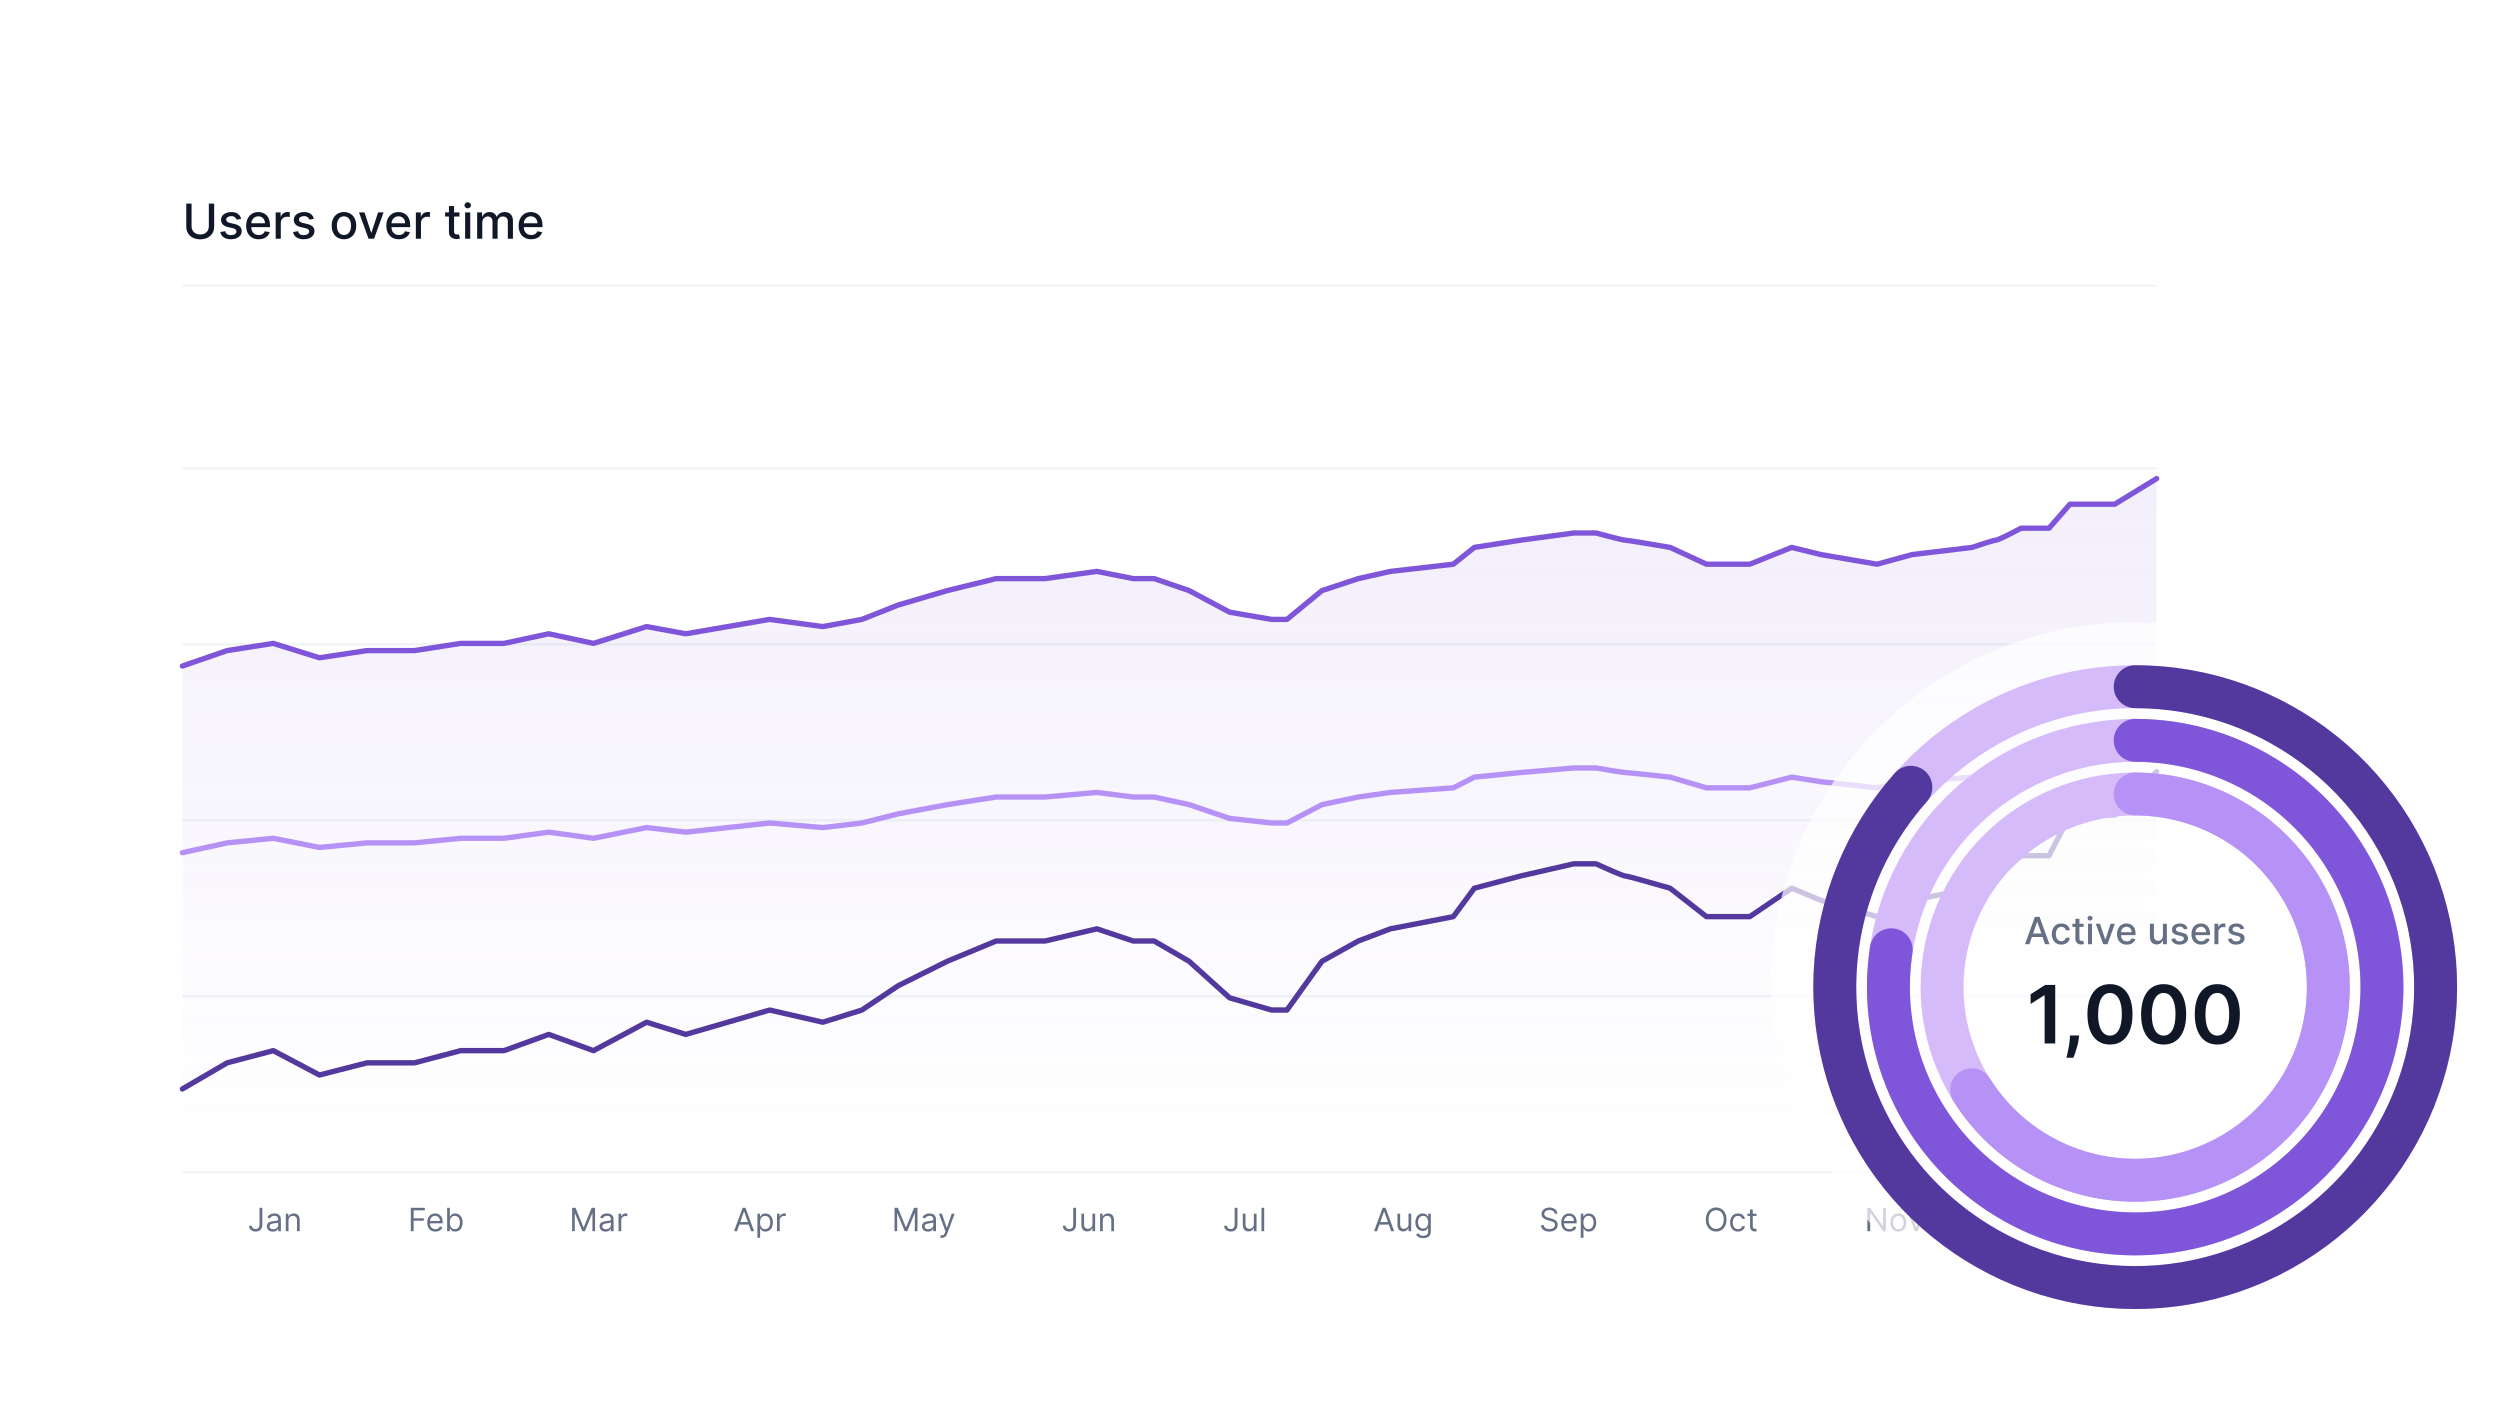 <svg width="932" height="532" viewBox="0 0 932 532" fill="none" xmlns="http://www.w3.org/2000/svg">
<g filter="url(#filter0_d_958_2360)">
<rect x="36" y="12" width="800" height="460" rx="12" fill="white"/>
<path d="M77.856 51.909H79.838V60.519C79.838 61.435 79.623 62.247 79.192 62.955C78.762 63.658 78.157 64.212 77.377 64.617C76.597 65.017 75.683 65.217 74.635 65.217C73.591 65.217 72.679 65.017 71.899 64.617C71.119 64.212 70.514 63.658 70.084 62.955C69.653 62.247 69.438 61.435 69.438 60.519V51.909H71.413V60.359C71.413 60.952 71.543 61.478 71.803 61.938C72.067 62.398 72.44 62.761 72.922 63.025C73.403 63.285 73.974 63.415 74.635 63.415C75.3 63.415 75.873 63.285 76.354 63.025C76.84 62.761 77.211 62.398 77.467 61.938C77.727 61.478 77.856 60.952 77.856 60.359V51.909ZM89.913 57.579L88.181 57.886C88.109 57.664 87.994 57.453 87.836 57.253C87.683 57.053 87.474 56.889 87.21 56.761C86.945 56.633 86.615 56.569 86.219 56.569C85.678 56.569 85.226 56.69 84.864 56.933C84.502 57.172 84.32 57.481 84.32 57.86C84.32 58.188 84.442 58.452 84.685 58.653C84.928 58.853 85.32 59.017 85.861 59.145L87.421 59.503C88.324 59.712 88.997 60.033 89.441 60.468C89.884 60.903 90.105 61.467 90.105 62.162C90.105 62.75 89.935 63.274 89.594 63.734C89.257 64.19 88.786 64.548 88.181 64.808C87.58 65.068 86.884 65.198 86.091 65.198C84.992 65.198 84.095 64.964 83.4 64.495C82.705 64.022 82.279 63.351 82.122 62.481L83.969 62.2C84.084 62.682 84.32 63.046 84.678 63.293C85.036 63.536 85.503 63.658 86.078 63.658C86.705 63.658 87.205 63.528 87.58 63.268C87.955 63.004 88.143 62.682 88.143 62.303C88.143 61.996 88.028 61.738 87.798 61.529C87.572 61.32 87.225 61.163 86.756 61.056L85.094 60.692C84.178 60.483 83.5 60.151 83.061 59.695C82.627 59.239 82.409 58.661 82.409 57.962C82.409 57.383 82.571 56.876 82.895 56.441C83.219 56.006 83.666 55.668 84.237 55.425C84.808 55.178 85.463 55.054 86.2 55.054C87.261 55.054 88.096 55.284 88.705 55.744C89.315 56.2 89.718 56.812 89.913 57.579ZM96.438 65.198C95.471 65.198 94.638 64.992 93.939 64.578C93.244 64.16 92.707 63.575 92.328 62.82C91.953 62.062 91.766 61.173 91.766 60.155C91.766 59.149 91.953 58.263 92.328 57.496C92.707 56.729 93.236 56.13 93.913 55.7C94.595 55.269 95.392 55.054 96.304 55.054C96.858 55.054 97.395 55.146 97.915 55.329C98.435 55.512 98.901 55.8 99.315 56.192C99.728 56.584 100.054 57.093 100.293 57.719C100.531 58.342 100.651 59.098 100.651 59.989V60.666H92.846V59.234H98.778C98.778 58.731 98.675 58.286 98.471 57.898C98.266 57.506 97.979 57.197 97.608 56.972C97.242 56.746 96.811 56.633 96.317 56.633C95.78 56.633 95.311 56.765 94.91 57.029C94.514 57.289 94.207 57.63 93.99 58.052C93.777 58.469 93.671 58.923 93.671 59.413V60.532C93.671 61.188 93.785 61.746 94.016 62.207C94.25 62.667 94.576 63.019 94.994 63.261C95.411 63.5 95.899 63.619 96.457 63.619C96.82 63.619 97.15 63.568 97.448 63.466C97.746 63.359 98.004 63.202 98.222 62.993C98.439 62.784 98.605 62.526 98.72 62.219L100.529 62.545C100.384 63.078 100.124 63.545 99.749 63.945C99.379 64.342 98.912 64.651 98.349 64.872C97.791 65.09 97.154 65.198 96.438 65.198ZM102.771 65V55.182H104.618V56.742H104.721C104.9 56.213 105.215 55.798 105.667 55.495C106.123 55.188 106.638 55.035 107.214 55.035C107.333 55.035 107.474 55.039 107.635 55.048C107.802 55.056 107.932 55.067 108.025 55.08V56.908C107.949 56.886 107.812 56.863 107.616 56.837C107.42 56.807 107.224 56.793 107.028 56.793C106.577 56.793 106.174 56.889 105.82 57.08C105.471 57.268 105.194 57.53 104.989 57.867C104.785 58.199 104.682 58.578 104.682 59.004V65H102.771ZM117.037 57.579L115.304 57.886C115.232 57.664 115.117 57.453 114.959 57.253C114.806 57.053 114.597 56.889 114.333 56.761C114.069 56.633 113.738 56.569 113.342 56.569C112.801 56.569 112.349 56.69 111.987 56.933C111.625 57.172 111.444 57.481 111.444 57.86C111.444 58.188 111.565 58.452 111.808 58.653C112.051 58.853 112.443 59.017 112.984 59.145L114.544 59.503C115.447 59.712 116.12 60.033 116.564 60.468C117.007 60.903 117.228 61.467 117.228 62.162C117.228 62.75 117.058 63.274 116.717 63.734C116.38 64.19 115.909 64.548 115.304 64.808C114.703 65.068 114.007 65.198 113.214 65.198C112.115 65.198 111.218 64.964 110.523 64.495C109.828 64.022 109.402 63.351 109.245 62.481L111.092 62.2C111.207 62.682 111.444 63.046 111.801 63.293C112.159 63.536 112.626 63.658 113.201 63.658C113.828 63.658 114.328 63.528 114.703 63.268C115.078 63.004 115.266 62.682 115.266 62.303C115.266 61.996 115.151 61.738 114.921 61.529C114.695 61.32 114.348 61.163 113.879 61.056L112.217 60.692C111.301 60.483 110.623 60.151 110.184 59.695C109.75 59.239 109.532 58.661 109.532 57.962C109.532 57.383 109.694 56.876 110.018 56.441C110.342 56.006 110.789 55.668 111.36 55.425C111.931 55.178 112.586 55.054 113.323 55.054C114.384 55.054 115.219 55.284 115.828 55.744C116.438 56.2 116.841 56.812 117.037 57.579ZM128.229 65.198C127.309 65.198 126.505 64.987 125.819 64.565C125.133 64.144 124.6 63.553 124.221 62.795C123.842 62.036 123.652 61.15 123.652 60.136C123.652 59.117 123.842 58.227 124.221 57.464C124.6 56.701 125.133 56.109 125.819 55.687C126.505 55.265 127.309 55.054 128.229 55.054C129.15 55.054 129.953 55.265 130.639 55.687C131.325 56.109 131.858 56.701 132.237 57.464C132.616 58.227 132.806 59.117 132.806 60.136C132.806 61.15 132.616 62.036 132.237 62.795C131.858 63.553 131.325 64.144 130.639 64.565C129.953 64.987 129.15 65.198 128.229 65.198ZM128.235 63.594C128.832 63.594 129.326 63.436 129.718 63.121C130.11 62.805 130.4 62.386 130.588 61.861C130.779 61.337 130.875 60.76 130.875 60.129C130.875 59.503 130.779 58.928 130.588 58.403C130.4 57.875 130.11 57.451 129.718 57.131C129.326 56.812 128.832 56.652 128.235 56.652C127.635 56.652 127.136 56.812 126.74 57.131C126.348 57.451 126.056 57.875 125.864 58.403C125.676 58.928 125.583 59.503 125.583 60.129C125.583 60.76 125.676 61.337 125.864 61.861C126.056 62.386 126.348 62.805 126.74 63.121C127.136 63.436 127.635 63.594 128.235 63.594ZM143.004 55.182L139.444 65H137.398L133.832 55.182H135.884L138.37 62.737H138.472L140.952 55.182H143.004ZM148.698 65.198C147.731 65.198 146.898 64.992 146.199 64.578C145.504 64.16 144.967 63.575 144.588 62.82C144.213 62.062 144.025 61.173 144.025 60.155C144.025 59.149 144.213 58.263 144.588 57.496C144.967 56.729 145.496 56.13 146.173 55.7C146.855 55.269 147.652 55.054 148.564 55.054C149.118 55.054 149.655 55.146 150.175 55.329C150.694 55.512 151.161 55.8 151.574 56.192C151.988 56.584 152.314 57.093 152.552 57.719C152.791 58.342 152.91 59.098 152.91 59.989V60.666H145.106V59.234H151.037C151.037 58.731 150.935 58.286 150.731 57.898C150.526 57.506 150.238 57.197 149.868 56.972C149.501 56.746 149.071 56.633 148.577 56.633C148.04 56.633 147.571 56.765 147.17 57.029C146.774 57.289 146.467 57.63 146.25 58.052C146.037 58.469 145.93 58.923 145.93 59.413V60.532C145.93 61.188 146.045 61.746 146.275 62.207C146.51 62.667 146.836 63.019 147.253 63.261C147.671 63.5 148.159 63.619 148.717 63.619C149.079 63.619 149.41 63.568 149.708 63.466C150.006 63.359 150.264 63.202 150.481 62.993C150.699 62.784 150.865 62.526 150.98 62.219L152.789 62.545C152.644 63.078 152.384 63.545 152.009 63.945C151.638 64.342 151.172 64.651 150.609 64.872C150.051 65.09 149.414 65.198 148.698 65.198ZM155.031 65V55.182H156.878V56.742H156.98C157.159 56.213 157.475 55.798 157.926 55.495C158.382 55.188 158.898 55.035 159.473 55.035C159.593 55.035 159.733 55.039 159.895 55.048C160.061 55.056 160.191 55.067 160.285 55.08V56.908C160.208 56.886 160.072 56.863 159.876 56.837C159.68 56.807 159.484 56.793 159.288 56.793C158.836 56.793 158.434 56.889 158.08 57.08C157.73 57.268 157.453 57.53 157.249 57.867C157.044 58.199 156.942 58.578 156.942 59.004V65H155.031ZM171.286 55.182V56.716H165.923V55.182H171.286ZM167.361 52.83H169.272V62.117C169.272 62.488 169.328 62.767 169.439 62.955C169.549 63.138 169.692 63.264 169.867 63.332C170.046 63.396 170.24 63.428 170.449 63.428C170.602 63.428 170.736 63.417 170.851 63.396C170.966 63.374 171.056 63.357 171.12 63.344L171.465 64.923C171.354 64.966 171.196 65.008 170.992 65.051C170.787 65.098 170.532 65.124 170.225 65.128C169.722 65.136 169.253 65.047 168.819 64.859C168.384 64.672 168.032 64.382 167.764 63.99C167.495 63.598 167.361 63.106 167.361 62.514V52.83ZM173.4 65V55.182H175.311V65H173.4ZM174.365 53.667C174.033 53.667 173.747 53.556 173.509 53.334C173.274 53.109 173.157 52.84 173.157 52.529C173.157 52.214 173.274 51.945 173.509 51.724C173.747 51.498 174.033 51.385 174.365 51.385C174.698 51.385 174.981 51.498 175.215 51.724C175.454 51.945 175.573 52.214 175.573 52.529C175.573 52.84 175.454 53.109 175.215 53.334C174.981 53.556 174.698 53.667 174.365 53.667ZM177.882 65V55.182H179.717V56.78H179.838C180.043 56.239 180.377 55.817 180.842 55.514C181.306 55.207 181.863 55.054 182.51 55.054C183.167 55.054 183.716 55.207 184.159 55.514C184.607 55.821 184.937 56.243 185.15 56.78H185.252C185.487 56.256 185.86 55.838 186.371 55.527C186.882 55.212 187.492 55.054 188.199 55.054C189.09 55.054 189.816 55.333 190.379 55.891C190.946 56.45 191.229 57.291 191.229 58.416V65H189.318V58.595C189.318 57.93 189.137 57.449 188.775 57.151C188.412 56.852 187.98 56.703 187.477 56.703C186.855 56.703 186.371 56.895 186.026 57.278C185.681 57.658 185.508 58.146 185.508 58.742V65H183.603V58.474C183.603 57.941 183.437 57.513 183.105 57.189C182.772 56.865 182.34 56.703 181.807 56.703C181.445 56.703 181.11 56.799 180.804 56.991C180.501 57.178 180.256 57.44 180.069 57.777C179.885 58.114 179.794 58.504 179.794 58.947V65H177.882ZM198.022 65.198C197.055 65.198 196.222 64.992 195.523 64.578C194.828 64.16 194.291 63.575 193.912 62.82C193.537 62.062 193.35 61.173 193.35 60.155C193.35 59.149 193.537 58.263 193.912 57.496C194.291 56.729 194.82 56.13 195.497 55.7C196.179 55.269 196.976 55.054 197.888 55.054C198.442 55.054 198.979 55.146 199.499 55.329C200.019 55.512 200.485 55.8 200.899 56.192C201.312 56.584 201.638 57.093 201.877 57.719C202.115 58.342 202.235 59.098 202.235 59.989V60.666H194.43V59.234H200.362C200.362 58.731 200.259 58.286 200.055 57.898C199.85 57.506 199.563 57.197 199.192 56.972C198.825 56.746 198.395 56.633 197.901 56.633C197.364 56.633 196.895 56.765 196.494 57.029C196.098 57.289 195.791 57.63 195.574 58.052C195.361 58.469 195.254 58.923 195.254 59.413V60.532C195.254 61.188 195.369 61.746 195.6 62.207C195.834 62.667 196.16 63.019 196.578 63.261C196.995 63.5 197.483 63.619 198.041 63.619C198.404 63.619 198.734 63.568 199.032 63.466C199.33 63.359 199.588 63.202 199.806 62.993C200.023 62.784 200.189 62.526 200.304 62.219L202.113 62.545C201.968 63.078 201.708 63.545 201.333 63.945C200.963 64.342 200.496 64.651 199.933 64.872C199.375 65.09 198.738 65.198 198.022 65.198Z" fill="#101828"/>
<line x1="68.5" y1="82.5" x2="803.5" y2="82.5" stroke="#F2F4F7" stroke-linecap="round"/>
<line x1="68.5" y1="150.6" x2="803.5" y2="150.6" stroke="#F2F4F7" stroke-linecap="round"/>
<line x1="68.5" y1="216.2" x2="803.5" y2="216.2" stroke="#F2F4F7" stroke-linecap="round"/>
<line x1="68.5" y1="281.8" x2="803.5" y2="281.8" stroke="#F2F4F7" stroke-linecap="round"/>
<line x1="68.5" y1="347.4" x2="803.5" y2="347.4" stroke="#F2F4F7" stroke-linecap="round"/>
<line x1="68.5" y1="413" x2="803.5" y2="413" stroke="#F2F4F7" stroke-linecap="round"/>
<path d="M96.749 426.273H97.806V432.511C97.806 433.068 97.704 433.541 97.499 433.93C97.295 434.32 97.006 434.615 96.634 434.817C96.262 435.018 95.823 435.119 95.317 435.119C94.84 435.119 94.415 435.033 94.043 434.859C93.671 434.683 93.379 434.433 93.165 434.109C92.952 433.786 92.846 433.401 92.846 432.955H93.886C93.886 433.202 93.947 433.418 94.069 433.602C94.194 433.784 94.364 433.926 94.58 434.028C94.796 434.131 95.042 434.182 95.317 434.182C95.621 434.182 95.88 434.118 96.093 433.99C96.306 433.862 96.468 433.675 96.579 433.428C96.692 433.178 96.749 432.872 96.749 432.511V426.273ZM101.714 435.153C101.299 435.153 100.923 435.075 100.585 434.919C100.246 434.76 99.978 434.531 99.779 434.233C99.58 433.932 99.481 433.568 99.481 433.142C99.481 432.767 99.555 432.463 99.702 432.23C99.85 431.994 100.048 431.81 100.295 431.676C100.542 431.543 100.815 431.443 101.113 431.378C101.414 431.31 101.717 431.256 102.021 431.216C102.418 431.165 102.741 431.126 102.988 431.101C103.238 431.072 103.42 431.026 103.533 430.96C103.65 430.895 103.708 430.781 103.708 430.619V430.585C103.708 430.165 103.593 429.838 103.363 429.605C103.136 429.372 102.79 429.256 102.327 429.256C101.847 429.256 101.471 429.361 101.198 429.571C100.925 429.781 100.734 430.006 100.623 430.244L99.668 429.903C99.839 429.506 100.066 429.196 100.35 428.974C100.637 428.75 100.95 428.594 101.288 428.506C101.629 428.415 101.964 428.369 102.293 428.369C102.504 428.369 102.745 428.395 103.018 428.446C103.293 428.494 103.559 428.595 103.815 428.749C104.073 428.902 104.288 429.134 104.458 429.443C104.629 429.753 104.714 430.168 104.714 430.688V435H103.708V434.114H103.657C103.589 434.256 103.475 434.408 103.316 434.57C103.157 434.732 102.945 434.869 102.681 434.983C102.417 435.097 102.094 435.153 101.714 435.153ZM101.867 434.25C102.265 434.25 102.6 434.172 102.873 434.016C103.148 433.859 103.356 433.658 103.495 433.411C103.637 433.163 103.708 432.903 103.708 432.631V431.71C103.665 431.761 103.572 431.808 103.427 431.851C103.285 431.891 103.12 431.926 102.933 431.957C102.748 431.986 102.567 432.011 102.391 432.034C102.218 432.054 102.077 432.071 101.969 432.085C101.708 432.119 101.464 432.175 101.237 432.251C101.012 432.325 100.83 432.437 100.691 432.588C100.555 432.736 100.487 432.937 100.487 433.193C100.487 433.543 100.616 433.807 100.874 433.986C101.136 434.162 101.467 434.25 101.867 434.25ZM107.555 431.062V435H106.549V428.455H107.521V429.477H107.606C107.76 429.145 107.993 428.878 108.305 428.676C108.618 428.472 109.021 428.369 109.515 428.369C109.958 428.369 110.346 428.46 110.679 428.642C111.011 428.821 111.27 429.094 111.454 429.46C111.639 429.824 111.731 430.284 111.731 430.841V435H110.725V430.909C110.725 430.395 110.592 429.994 110.325 429.707C110.058 429.418 109.691 429.273 109.225 429.273C108.904 429.273 108.618 429.342 108.365 429.482C108.115 429.621 107.917 429.824 107.772 430.091C107.627 430.358 107.555 430.682 107.555 431.062Z" fill="#667085"/>
<path d="M153.148 435V426.273H158.381V427.21H154.205V430.159H157.989V431.097H154.205V435H153.148ZM162.318 435.136C161.688 435.136 161.143 434.997 160.686 434.719C160.232 434.438 159.881 434.045 159.634 433.543C159.389 433.037 159.267 432.449 159.267 431.778C159.267 431.108 159.389 430.517 159.634 430.006C159.881 429.491 160.224 429.091 160.665 428.804C161.108 428.514 161.625 428.369 162.216 428.369C162.557 428.369 162.893 428.426 163.226 428.54C163.558 428.653 163.861 428.838 164.134 429.094C164.406 429.347 164.624 429.682 164.786 430.099C164.947 430.517 165.028 431.031 165.028 431.642V432.068H159.983V431.199H164.006C164.006 430.83 163.932 430.5 163.784 430.21C163.639 429.92 163.432 429.692 163.162 429.524C162.895 429.357 162.58 429.273 162.216 429.273C161.815 429.273 161.469 429.372 161.176 429.571C160.886 429.767 160.663 430.023 160.507 430.338C160.351 430.653 160.273 430.991 160.273 431.352V431.932C160.273 432.426 160.358 432.845 160.528 433.189C160.702 433.53 160.942 433.79 161.249 433.969C161.555 434.145 161.912 434.233 162.318 434.233C162.582 434.233 162.821 434.196 163.034 434.122C163.25 434.045 163.436 433.932 163.592 433.781C163.749 433.628 163.869 433.437 163.955 433.21L164.926 433.483C164.824 433.812 164.652 434.102 164.411 434.352C164.169 434.599 163.871 434.793 163.516 434.932C163.161 435.068 162.761 435.136 162.318 435.136ZM166.695 435V426.273H167.7V429.494H167.786C167.859 429.381 167.962 429.236 168.092 429.06C168.226 428.881 168.416 428.722 168.663 428.582C168.913 428.44 169.251 428.369 169.678 428.369C170.229 428.369 170.714 428.507 171.135 428.783C171.555 429.058 171.884 429.449 172.119 429.955C172.355 430.46 172.473 431.057 172.473 431.744C172.473 432.438 172.355 433.038 172.119 433.547C171.884 434.053 171.557 434.445 171.139 434.723C170.722 434.999 170.24 435.136 169.695 435.136C169.274 435.136 168.938 435.067 168.685 434.928C168.432 434.786 168.237 434.625 168.101 434.446C167.964 434.264 167.859 434.114 167.786 433.994H167.666V435H166.695ZM167.683 431.727C167.683 432.222 167.756 432.658 167.901 433.036C168.045 433.411 168.257 433.705 168.536 433.918C168.814 434.128 169.155 434.233 169.558 434.233C169.979 434.233 170.33 434.122 170.611 433.901C170.895 433.676 171.108 433.375 171.25 432.997C171.395 432.616 171.467 432.193 171.467 431.727C171.467 431.267 171.396 430.852 171.254 430.483C171.115 430.111 170.903 429.817 170.619 429.601C170.338 429.382 169.984 429.273 169.558 429.273C169.149 429.273 168.805 429.376 168.527 429.584C168.249 429.788 168.038 430.075 167.896 430.445C167.754 430.811 167.683 431.239 167.683 431.727Z" fill="#667085"/>
<path d="M213.287 426.273H214.549L217.515 433.517H217.617L220.583 426.273H221.844V435H220.856V428.369H220.77L218.043 435H217.089L214.361 428.369H214.276V435H213.287V426.273ZM225.753 435.153C225.338 435.153 224.962 435.075 224.624 434.919C224.286 434.76 224.017 434.531 223.818 434.233C223.62 433.932 223.52 433.568 223.52 433.142C223.52 432.767 223.594 432.463 223.742 432.23C223.889 431.994 224.087 431.81 224.334 431.676C224.581 431.543 224.854 431.443 225.152 431.378C225.453 431.31 225.756 431.256 226.06 431.216C226.458 431.165 226.78 431.126 227.027 431.101C227.277 431.072 227.459 431.026 227.573 430.96C227.689 430.895 227.747 430.781 227.747 430.619V430.585C227.747 430.165 227.632 429.838 227.402 429.605C227.175 429.372 226.83 429.256 226.367 429.256C225.887 429.256 225.51 429.361 225.237 429.571C224.965 429.781 224.773 430.006 224.662 430.244L223.708 429.903C223.878 429.506 224.105 429.196 224.389 428.974C224.676 428.75 224.989 428.594 225.327 428.506C225.668 428.415 226.003 428.369 226.333 428.369C226.543 428.369 226.784 428.395 227.057 428.446C227.333 428.494 227.598 428.595 227.854 428.749C228.112 428.902 228.327 429.134 228.497 429.443C228.668 429.753 228.753 430.168 228.753 430.688V435H227.747V434.114H227.696C227.628 434.256 227.514 434.408 227.355 434.57C227.196 434.732 226.985 434.869 226.72 434.983C226.456 435.097 226.134 435.153 225.753 435.153ZM225.906 434.25C226.304 434.25 226.639 434.172 226.912 434.016C227.188 433.859 227.395 433.658 227.534 433.411C227.676 433.163 227.747 432.903 227.747 432.631V431.71C227.705 431.761 227.611 431.808 227.466 431.851C227.324 431.891 227.159 431.926 226.972 431.957C226.787 431.986 226.607 432.011 226.431 432.034C226.257 432.054 226.117 432.071 226.009 432.085C225.747 432.119 225.503 432.175 225.276 432.251C225.051 432.325 224.87 432.437 224.73 432.588C224.594 432.736 224.526 432.937 224.526 433.193C224.526 433.543 224.655 433.807 224.914 433.986C225.175 434.162 225.506 434.25 225.906 434.25ZM230.589 435V428.455H231.56V429.443H231.628C231.748 429.119 231.964 428.857 232.276 428.655C232.589 428.453 232.941 428.352 233.333 428.352C233.407 428.352 233.499 428.354 233.61 428.357C233.721 428.359 233.805 428.364 233.861 428.369V429.392C233.827 429.384 233.749 429.371 233.627 429.354C233.508 429.334 233.381 429.324 233.248 429.324C232.93 429.324 232.645 429.391 232.395 429.524C232.148 429.655 231.952 429.837 231.807 430.07C231.665 430.3 231.594 430.562 231.594 430.858V435H230.589Z" fill="#667085"/>
<path d="M274.744 435H273.636L276.841 426.273H277.932L281.136 435H280.028L277.42 427.653H277.352L274.744 435ZM275.153 431.591H279.619V432.528H275.153V431.591ZM282.359 437.455V428.455H283.331V429.494H283.45C283.524 429.381 283.626 429.236 283.757 429.06C283.89 428.881 284.081 428.722 284.328 428.582C284.578 428.44 284.916 428.369 285.342 428.369C285.893 428.369 286.379 428.507 286.8 428.783C287.22 429.058 287.548 429.449 287.784 429.955C288.02 430.46 288.138 431.057 288.138 431.744C288.138 432.438 288.02 433.038 287.784 433.547C287.548 434.053 287.221 434.445 286.804 434.723C286.386 434.999 285.905 435.136 285.359 435.136C284.939 435.136 284.602 435.067 284.349 434.928C284.096 434.786 283.902 434.625 283.765 434.446C283.629 434.264 283.524 434.114 283.45 433.994H283.365V437.455H282.359ZM283.348 431.727C283.348 432.222 283.42 432.658 283.565 433.036C283.71 433.411 283.922 433.705 284.2 433.918C284.479 434.128 284.819 434.233 285.223 434.233C285.643 434.233 285.994 434.122 286.275 433.901C286.559 433.676 286.773 433.375 286.915 432.997C287.059 432.616 287.132 432.193 287.132 431.727C287.132 431.267 287.061 430.852 286.919 430.483C286.78 430.111 286.568 429.817 286.284 429.601C286.003 429.382 285.649 429.273 285.223 429.273C284.814 429.273 284.47 429.376 284.192 429.584C283.913 429.788 283.703 430.075 283.561 430.445C283.419 430.811 283.348 431.239 283.348 431.727ZM289.672 435V428.455H290.643V429.443H290.711C290.831 429.119 291.047 428.857 291.359 428.655C291.672 428.453 292.024 428.352 292.416 428.352C292.49 428.352 292.582 428.354 292.693 428.357C292.804 428.359 292.888 428.364 292.944 428.369V429.392C292.91 429.384 292.832 429.371 292.71 429.354C292.591 429.334 292.464 429.324 292.331 429.324C292.013 429.324 291.729 429.391 291.479 429.524C291.231 429.655 291.035 429.837 290.89 430.07C290.748 430.3 290.677 430.562 290.677 430.858V435H289.672Z" fill="#667085"/>
<path d="M333.479 426.273H334.74L337.706 433.517H337.809L340.775 426.273H342.036V435H341.047V428.369H340.962L338.235 435H337.28L334.553 428.369H334.468V435H333.479V426.273ZM345.945 435.153C345.53 435.153 345.153 435.075 344.815 434.919C344.477 434.76 344.209 434.531 344.01 434.233C343.811 433.932 343.712 433.568 343.712 433.142C343.712 432.767 343.786 432.463 343.933 432.23C344.081 431.994 344.278 431.81 344.526 431.676C344.773 431.543 345.045 431.443 345.344 431.378C345.645 431.31 345.947 431.256 346.251 431.216C346.649 431.165 346.972 431.126 347.219 431.101C347.469 431.072 347.651 431.026 347.764 430.96C347.881 430.895 347.939 430.781 347.939 430.619V430.585C347.939 430.165 347.824 429.838 347.594 429.605C347.366 429.372 347.021 429.256 346.558 429.256C346.078 429.256 345.702 429.361 345.429 429.571C345.156 429.781 344.964 430.006 344.854 430.244L343.899 429.903C344.07 429.506 344.297 429.196 344.581 428.974C344.868 428.75 345.18 428.594 345.518 428.506C345.859 428.415 346.195 428.369 346.524 428.369C346.734 428.369 346.976 428.395 347.249 428.446C347.524 428.494 347.79 428.595 348.045 428.749C348.304 428.902 348.518 429.134 348.689 429.443C348.859 429.753 348.945 430.168 348.945 430.688V435H347.939V434.114H347.888C347.82 434.256 347.706 434.408 347.547 434.57C347.388 434.732 347.176 434.869 346.912 434.983C346.648 435.097 346.325 435.153 345.945 435.153ZM346.098 434.25C346.496 434.25 346.831 434.172 347.104 434.016C347.379 433.859 347.587 433.658 347.726 433.411C347.868 433.163 347.939 432.903 347.939 432.631V431.71C347.896 431.761 347.803 431.808 347.658 431.851C347.516 431.891 347.351 431.926 347.163 431.957C346.979 431.986 346.798 432.011 346.622 432.034C346.449 432.054 346.308 432.071 346.2 432.085C345.939 432.119 345.695 432.175 345.467 432.251C345.243 432.325 345.061 432.437 344.922 432.588C344.786 432.736 344.717 432.937 344.717 433.193C344.717 433.543 344.847 433.807 345.105 433.986C345.366 434.162 345.697 434.25 346.098 434.25ZM351.194 437.455C351.023 437.455 350.871 437.44 350.738 437.412C350.604 437.386 350.512 437.361 350.461 437.335L350.716 436.449C350.961 436.511 351.177 436.534 351.364 436.517C351.552 436.5 351.718 436.416 351.863 436.266C352.01 436.118 352.145 435.878 352.267 435.545L352.455 435.034L350.034 428.455H351.125L352.932 433.67H353L354.807 428.455H355.898L353.12 435.955C352.995 436.293 352.84 436.572 352.655 436.794C352.471 437.018 352.256 437.185 352.012 437.293C351.77 437.401 351.498 437.455 351.194 437.455Z" fill="#667085"/>
<path d="M400.098 426.273H401.155V432.511C401.155 433.068 401.053 433.541 400.848 433.93C400.644 434.32 400.356 434.615 399.983 434.817C399.611 435.018 399.172 435.119 398.667 435.119C398.189 435.119 397.765 435.033 397.392 434.859C397.02 434.683 396.728 434.433 396.515 434.109C396.302 433.786 396.195 433.401 396.195 432.955H397.235C397.235 433.202 397.296 433.418 397.418 433.602C397.543 433.784 397.713 433.926 397.929 434.028C398.145 434.131 398.391 434.182 398.667 434.182C398.971 434.182 399.229 434.118 399.442 433.99C399.655 433.862 399.817 433.675 399.928 433.428C400.042 433.178 400.098 432.872 400.098 432.511V426.273ZM407.262 432.324V428.455H408.267V435H407.262V433.892H407.194C407.04 434.224 406.802 434.507 406.478 434.74C406.154 434.97 405.745 435.085 405.25 435.085C404.841 435.085 404.478 434.996 404.159 434.817C403.841 434.635 403.591 434.362 403.409 433.999C403.228 433.632 403.137 433.17 403.137 432.614V428.455H404.142V432.545C404.142 433.023 404.276 433.403 404.543 433.688C404.813 433.972 405.157 434.114 405.574 434.114C405.824 434.114 406.079 434.05 406.337 433.922C406.598 433.794 406.817 433.598 406.993 433.334C407.172 433.07 407.262 432.733 407.262 432.324ZM411.115 431.062V435H410.109V428.455H411.081V429.477H411.166C411.32 429.145 411.553 428.878 411.865 428.676C412.178 428.472 412.581 428.369 413.075 428.369C413.519 428.369 413.906 428.46 414.239 428.642C414.571 428.821 414.83 429.094 415.014 429.46C415.199 429.824 415.291 430.284 415.291 430.841V435H414.286V430.909C414.286 430.395 414.152 429.994 413.885 429.707C413.618 429.418 413.251 429.273 412.786 429.273C412.465 429.273 412.178 429.342 411.925 429.482C411.675 429.621 411.477 429.824 411.332 430.091C411.188 430.358 411.115 430.682 411.115 431.062Z" fill="#667085"/>
<path d="M460.275 426.273H461.332V432.511C461.332 433.068 461.23 433.541 461.025 433.93C460.821 434.32 460.532 434.615 460.16 434.817C459.788 435.018 459.349 435.119 458.843 435.119C458.366 435.119 457.941 435.033 457.569 434.859C457.197 434.683 456.904 434.433 456.691 434.109C456.478 433.786 456.372 433.401 456.372 432.955H457.412C457.412 433.202 457.473 433.418 457.595 433.602C457.72 433.784 457.89 433.926 458.106 434.028C458.322 434.131 458.568 434.182 458.843 434.182C459.147 434.182 459.406 434.118 459.619 433.99C459.832 433.862 459.994 433.675 460.105 433.428C460.218 433.178 460.275 432.872 460.275 432.511V426.273ZM467.439 432.324V428.455H468.444V435H467.439V433.892H467.37C467.217 434.224 466.978 434.507 466.654 434.74C466.331 434.97 465.922 435.085 465.427 435.085C465.018 435.085 464.654 434.996 464.336 434.817C464.018 434.635 463.768 434.362 463.586 433.999C463.404 433.632 463.314 433.17 463.314 432.614V428.455H464.319V432.545C464.319 433.023 464.453 433.403 464.72 433.688C464.99 433.972 465.333 434.114 465.751 434.114C466.001 434.114 466.255 434.05 466.514 433.922C466.775 433.794 466.994 433.598 467.17 433.334C467.349 433.07 467.439 432.733 467.439 432.324ZM471.292 426.273V435H470.286V426.273H471.292Z" fill="#667085"/>
<path d="M513.354 435H512.246L515.45 426.273H516.541L519.746 435H518.638L516.03 427.653H515.962L513.354 435ZM513.763 431.591H518.229V432.528H513.763V431.591ZM525.094 432.324V428.455H526.1V435H525.094V433.892H525.026C524.872 434.224 524.634 434.507 524.31 434.74C523.986 434.97 523.577 435.085 523.083 435.085C522.673 435.085 522.31 434.996 521.992 434.817C521.673 434.635 521.423 434.362 521.242 433.999C521.06 433.632 520.969 433.17 520.969 432.614V428.455H521.975V432.545C521.975 433.023 522.108 433.403 522.375 433.688C522.645 433.972 522.989 434.114 523.406 434.114C523.656 434.114 523.911 434.05 524.169 433.922C524.431 433.794 524.649 433.598 524.825 433.334C525.004 433.07 525.094 432.733 525.094 432.324ZM530.584 437.591C530.098 437.591 529.68 437.528 529.331 437.403C528.981 437.281 528.69 437.119 528.457 436.918C528.227 436.719 528.044 436.506 527.907 436.278L528.709 435.716C528.8 435.835 528.915 435.972 529.054 436.125C529.193 436.281 529.383 436.416 529.625 436.53C529.869 436.646 530.189 436.705 530.584 436.705C531.112 436.705 531.548 436.577 531.892 436.321C532.236 436.065 532.407 435.665 532.407 435.119V433.79H532.322C532.248 433.909 532.143 434.057 532.007 434.233C531.873 434.406 531.68 434.561 531.427 434.697C531.177 434.831 530.839 434.898 530.413 434.898C529.885 434.898 529.41 434.773 528.99 434.523C528.572 434.273 528.241 433.909 527.997 433.432C527.755 432.955 527.635 432.375 527.635 431.693C527.635 431.023 527.753 430.439 527.988 429.942C528.224 429.442 528.552 429.055 528.973 428.783C529.393 428.507 529.879 428.369 530.43 428.369C530.856 428.369 531.194 428.44 531.444 428.582C531.697 428.722 531.89 428.881 532.024 429.06C532.16 429.236 532.265 429.381 532.339 429.494H532.442V428.455H533.413V435.188C533.413 435.75 533.285 436.207 533.03 436.56C532.777 436.915 532.436 437.175 532.007 437.339C531.581 437.507 531.106 437.591 530.584 437.591ZM530.55 433.994C530.953 433.994 531.294 433.902 531.572 433.717C531.851 433.533 532.062 433.267 532.207 432.92C532.352 432.574 532.425 432.159 532.425 431.676C532.425 431.205 532.354 430.788 532.211 430.428C532.069 430.067 531.859 429.784 531.581 429.58C531.302 429.375 530.959 429.273 530.55 429.273C530.123 429.273 529.768 429.381 529.484 429.597C529.203 429.812 528.991 430.102 528.849 430.466C528.71 430.83 528.64 431.233 528.64 431.676C528.64 432.131 528.711 432.533 528.854 432.882C528.998 433.229 529.211 433.501 529.493 433.7C529.777 433.896 530.129 433.994 530.55 433.994Z" fill="#667085"/>
<path d="M579.582 428.455C579.531 428.023 579.324 427.688 578.96 427.449C578.596 427.21 578.15 427.091 577.622 427.091C577.236 427.091 576.898 427.153 576.608 427.278C576.321 427.403 576.096 427.575 575.935 427.794C575.775 428.013 575.696 428.261 575.696 428.54C575.696 428.773 575.751 428.973 575.862 429.141C575.976 429.305 576.121 429.443 576.297 429.554C576.473 429.662 576.658 429.751 576.851 429.822C577.044 429.891 577.221 429.946 577.383 429.989L578.27 430.227C578.497 430.287 578.75 430.369 579.028 430.474C579.31 430.58 579.578 430.723 579.834 430.905C580.092 431.084 580.305 431.314 580.473 431.595C580.64 431.876 580.724 432.222 580.724 432.631C580.724 433.102 580.601 433.528 580.354 433.909C580.109 434.29 579.751 434.592 579.28 434.817C578.811 435.041 578.241 435.153 577.571 435.153C576.946 435.153 576.405 435.053 575.947 434.851C575.493 434.649 575.135 434.368 574.873 434.007C574.615 433.646 574.469 433.227 574.435 432.75H575.525C575.554 433.08 575.665 433.352 575.858 433.568C576.054 433.781 576.301 433.94 576.599 434.045C576.9 434.148 577.224 434.199 577.571 434.199C577.974 434.199 578.336 434.134 578.658 434.003C578.979 433.869 579.233 433.685 579.42 433.449C579.608 433.21 579.702 432.932 579.702 432.614C579.702 432.324 579.621 432.088 579.459 431.906C579.297 431.724 579.084 431.577 578.819 431.463C578.555 431.349 578.27 431.25 577.963 431.165L576.889 430.858C576.207 430.662 575.667 430.382 575.27 430.018C574.872 429.655 574.673 429.179 574.673 428.591C574.673 428.102 574.805 427.676 575.069 427.312C575.336 426.946 575.694 426.662 576.143 426.46C576.595 426.256 577.099 426.153 577.656 426.153C578.219 426.153 578.719 426.254 579.156 426.456C579.594 426.655 579.94 426.928 580.196 427.274C580.454 427.621 580.591 428.014 580.605 428.455H579.582ZM585.07 435.136C584.439 435.136 583.895 434.997 583.438 434.719C582.983 434.438 582.632 434.045 582.385 433.543C582.141 433.037 582.019 432.449 582.019 431.778C582.019 431.108 582.141 430.517 582.385 430.006C582.632 429.491 582.976 429.091 583.416 428.804C583.86 428.514 584.377 428.369 584.968 428.369C585.308 428.369 585.645 428.426 585.977 428.54C586.31 428.653 586.612 428.838 586.885 429.094C587.158 429.347 587.375 429.682 587.537 430.099C587.699 430.517 587.78 431.031 587.78 431.642V432.068H582.735V431.199H586.757C586.757 430.83 586.683 430.5 586.536 430.21C586.391 429.92 586.183 429.692 585.914 429.524C585.647 429.357 585.331 429.273 584.968 429.273C584.567 429.273 584.22 429.372 583.928 429.571C583.638 429.767 583.415 430.023 583.259 430.338C583.102 430.653 583.024 430.991 583.024 431.352V431.932C583.024 432.426 583.11 432.845 583.28 433.189C583.453 433.53 583.693 433.79 584 433.969C584.307 434.145 584.664 434.233 585.07 434.233C585.334 434.233 585.573 434.196 585.786 434.122C586.002 434.045 586.188 433.932 586.344 433.781C586.5 433.628 586.621 433.437 586.706 433.21L587.678 433.483C587.575 433.812 587.404 434.102 587.162 434.352C586.921 434.599 586.622 434.793 586.267 434.932C585.912 435.068 585.513 435.136 585.07 435.136ZM589.31 437.455V428.455H590.281V429.494H590.401C590.475 429.381 590.577 429.236 590.708 429.06C590.841 428.881 591.031 428.722 591.279 428.582C591.529 428.44 591.867 428.369 592.293 428.369C592.844 428.369 593.33 428.507 593.75 428.783C594.171 429.058 594.499 429.449 594.735 429.955C594.97 430.46 595.088 431.057 595.088 431.744C595.088 432.438 594.97 433.038 594.735 433.547C594.499 434.053 594.172 434.445 593.754 434.723C593.337 434.999 592.855 435.136 592.31 435.136C591.889 435.136 591.553 435.067 591.3 434.928C591.047 434.786 590.852 434.625 590.716 434.446C590.58 434.264 590.475 434.114 590.401 433.994H590.316V437.455H589.31ZM590.298 431.727C590.298 432.222 590.371 432.658 590.516 433.036C590.661 433.411 590.872 433.705 591.151 433.918C591.429 434.128 591.77 434.233 592.173 434.233C592.594 434.233 592.945 434.122 593.226 433.901C593.51 433.676 593.723 433.375 593.865 432.997C594.01 432.616 594.083 432.193 594.083 431.727C594.083 431.267 594.012 430.852 593.87 430.483C593.73 430.111 593.519 429.817 593.235 429.601C592.953 429.382 592.6 429.273 592.173 429.273C591.764 429.273 591.421 429.376 591.142 429.584C590.864 429.788 590.654 430.075 590.512 430.445C590.37 430.811 590.298 431.239 590.298 431.727Z" fill="#667085"/>
<path d="M643.637 430.636C643.637 431.557 643.471 432.352 643.138 433.023C642.806 433.693 642.35 434.21 641.771 434.574C641.191 434.938 640.529 435.119 639.785 435.119C639.04 435.119 638.379 434.938 637.799 434.574C637.219 434.21 636.763 433.693 636.431 433.023C636.099 432.352 635.933 431.557 635.933 430.636C635.933 429.716 636.099 428.92 636.431 428.25C636.763 427.58 637.219 427.062 637.799 426.699C638.379 426.335 639.04 426.153 639.785 426.153C640.529 426.153 641.191 426.335 641.771 426.699C642.35 427.062 642.806 427.58 643.138 428.25C643.471 428.92 643.637 429.716 643.637 430.636ZM642.614 430.636C642.614 429.881 642.488 429.243 642.235 428.723C641.985 428.203 641.646 427.81 641.217 427.543C640.79 427.276 640.313 427.142 639.785 427.142C639.256 427.142 638.778 427.276 638.349 427.543C637.923 427.81 637.583 428.203 637.33 428.723C637.08 429.243 636.955 429.881 636.955 430.636C636.955 431.392 637.08 432.03 637.33 432.55C637.583 433.07 637.923 433.463 638.349 433.73C638.778 433.997 639.256 434.131 639.785 434.131C640.313 434.131 640.79 433.997 641.217 433.73C641.646 433.463 641.985 433.07 642.235 432.55C642.488 432.03 642.614 431.392 642.614 430.636ZM647.937 435.136C647.323 435.136 646.795 434.991 646.352 434.702C645.908 434.412 645.567 434.013 645.329 433.504C645.09 432.996 644.971 432.415 644.971 431.761C644.971 431.097 645.093 430.51 645.337 430.001C645.585 429.49 645.928 429.091 646.369 428.804C646.812 428.514 647.329 428.369 647.92 428.369C648.38 428.369 648.795 428.455 649.164 428.625C649.533 428.795 649.836 429.034 650.072 429.341C650.308 429.648 650.454 430.006 650.511 430.415H649.505C649.428 430.116 649.258 429.852 648.994 429.622C648.732 429.389 648.38 429.273 647.937 429.273C647.545 429.273 647.201 429.375 646.906 429.58C646.613 429.781 646.384 430.067 646.219 430.436C646.058 430.803 645.977 431.233 645.977 431.727C645.977 432.233 646.056 432.673 646.215 433.048C646.377 433.423 646.604 433.714 646.897 433.922C647.192 434.129 647.539 434.233 647.937 434.233C648.198 434.233 648.435 434.188 648.648 434.097C648.862 434.006 649.042 433.875 649.19 433.705C649.337 433.534 649.442 433.33 649.505 433.091H650.511C650.454 433.477 650.313 433.825 650.089 434.135C649.867 434.442 649.573 434.686 649.207 434.868C648.843 435.047 648.42 435.136 647.937 435.136ZM654.827 428.455V429.307H651.435V428.455H654.827ZM652.424 426.886H653.43V433.125C653.43 433.409 653.471 433.622 653.553 433.764C653.638 433.903 653.746 433.997 653.877 434.045C654.011 434.091 654.151 434.114 654.299 434.114C654.41 434.114 654.501 434.108 654.572 434.097C654.643 434.082 654.7 434.071 654.742 434.062L654.947 434.966C654.879 434.991 654.783 435.017 654.661 435.043C654.539 435.071 654.384 435.085 654.197 435.085C653.913 435.085 653.634 435.024 653.362 434.902C653.092 434.78 652.867 434.594 652.688 434.344C652.512 434.094 652.424 433.778 652.424 433.398V426.886Z" fill="#667085"/>
<path d="M703.066 426.273V435H702.043L697.288 428.148H697.202V435H696.146V426.273H697.168L701.941 433.142H702.026V426.273H703.066ZM707.703 435.136C707.113 435.136 706.594 434.996 706.148 434.714C705.705 434.433 705.358 434.04 705.108 433.534C704.861 433.028 704.738 432.437 704.738 431.761C704.738 431.08 704.861 430.484 705.108 429.976C705.358 429.467 705.705 429.072 706.148 428.791C706.594 428.51 707.113 428.369 707.703 428.369C708.294 428.369 708.811 428.51 709.255 428.791C709.701 429.072 710.047 429.467 710.294 429.976C710.544 430.484 710.669 431.08 710.669 431.761C710.669 432.437 710.544 433.028 710.294 433.534C710.047 434.04 709.701 434.433 709.255 434.714C708.811 434.996 708.294 435.136 707.703 435.136ZM707.703 434.233C708.152 434.233 708.522 434.118 708.811 433.888C709.101 433.658 709.316 433.355 709.455 432.98C709.594 432.605 709.664 432.199 709.664 431.761C709.664 431.324 709.594 430.916 709.455 430.538C709.316 430.161 709.101 429.855 708.811 429.622C708.522 429.389 708.152 429.273 707.703 429.273C707.255 429.273 706.885 429.389 706.595 429.622C706.306 429.855 706.091 430.161 705.952 430.538C705.813 430.916 705.743 431.324 705.743 431.761C705.743 432.199 705.813 432.605 705.952 432.98C706.091 433.355 706.306 433.658 706.595 433.888C706.885 434.118 707.255 434.233 707.703 434.233ZM717.322 428.455L714.902 435H713.879L711.459 428.455H712.55L714.357 433.67H714.425L716.232 428.455H717.322Z" fill="#667085"/>
<path d="M761.094 435H758.401V426.273H761.213C762.06 426.273 762.784 426.447 763.386 426.797C763.989 427.143 764.45 427.642 764.771 428.293C765.092 428.94 765.253 429.716 765.253 430.619C765.253 431.528 765.091 432.311 764.767 432.967C764.443 433.621 763.972 434.124 763.352 434.476C762.733 434.825 761.98 435 761.094 435ZM759.457 434.062H761.026C761.747 434.062 762.345 433.923 762.82 433.645C763.294 433.366 763.648 432.97 763.881 432.456C764.114 431.942 764.23 431.33 764.23 430.619C764.23 429.915 764.115 429.308 763.885 428.8C763.655 428.288 763.311 427.896 762.854 427.624C762.396 427.348 761.827 427.21 761.145 427.21H759.457V434.062ZM769.633 435.136C769.003 435.136 768.459 434.997 768.001 434.719C767.547 434.438 767.196 434.045 766.949 433.543C766.704 433.037 766.582 432.449 766.582 431.778C766.582 431.108 766.704 430.517 766.949 430.006C767.196 429.491 767.54 429.091 767.98 428.804C768.423 428.514 768.94 428.369 769.531 428.369C769.872 428.369 770.209 428.426 770.541 428.54C770.874 428.653 771.176 428.838 771.449 429.094C771.722 429.347 771.939 429.682 772.101 430.099C772.263 430.517 772.344 431.031 772.344 431.642V432.068H767.298V431.199H771.321C771.321 430.83 771.247 430.5 771.099 430.21C770.954 429.92 770.747 429.692 770.477 429.524C770.21 429.357 769.895 429.273 769.531 429.273C769.131 429.273 768.784 429.372 768.491 429.571C768.202 429.767 767.979 430.023 767.822 430.338C767.666 430.653 767.588 430.991 767.588 431.352V431.932C767.588 432.426 767.673 432.845 767.844 433.189C768.017 433.53 768.257 433.79 768.564 433.969C768.871 434.145 769.227 434.233 769.633 434.233C769.898 434.233 770.136 434.196 770.349 434.122C770.565 434.045 770.751 433.932 770.908 433.781C771.064 433.628 771.185 433.437 771.27 433.21L772.241 433.483C772.139 433.812 771.967 434.102 771.726 434.352C771.484 434.599 771.186 434.793 770.831 434.932C770.476 435.068 770.077 435.136 769.633 435.136ZM776.533 435.136C775.919 435.136 775.391 434.991 774.947 434.702C774.504 434.412 774.163 434.013 773.925 433.504C773.686 432.996 773.567 432.415 773.567 431.761C773.567 431.097 773.689 430.51 773.933 430.001C774.18 429.49 774.524 429.091 774.964 428.804C775.408 428.514 775.925 428.369 776.516 428.369C776.976 428.369 777.391 428.455 777.76 428.625C778.129 428.795 778.432 429.034 778.668 429.341C778.903 429.648 779.05 430.006 779.106 430.415H778.101C778.024 430.116 777.854 429.852 777.589 429.622C777.328 429.389 776.976 429.273 776.533 429.273C776.141 429.273 775.797 429.375 775.501 429.58C775.209 429.781 774.98 430.067 774.815 430.436C774.653 430.803 774.572 431.233 774.572 431.727C774.572 432.233 774.652 432.673 774.811 433.048C774.973 433.423 775.2 433.714 775.493 433.922C775.788 434.129 776.135 434.233 776.533 434.233C776.794 434.233 777.031 434.188 777.244 434.097C777.457 434.006 777.638 433.875 777.785 433.705C777.933 433.534 778.038 433.33 778.101 433.091H779.106C779.05 433.477 778.909 433.825 778.685 434.135C778.463 434.442 778.169 434.686 777.802 434.868C777.439 435.047 777.016 435.136 776.533 435.136Z" fill="#667085"/>
<g style="mix-blend-mode:multiply" opacity="0.1">
<path d="M84.68 218.539L68 224.292V416H804V154.417L788.363 163.97H771.683L763.864 172.916H753.439C750.659 174.407 744.891 177.389 744.057 177.389C743.223 177.389 737.802 179.178 735.195 180.073L712.782 182.756L699.751 186.335L678.901 182.756L667.955 180.073L652.317 186.335H636.159L622.606 180.073C617.394 179.178 606.76 177.389 605.926 177.389C605.092 177.389 598.281 175.6 594.98 174.705H586.64L566.833 177.389L549.632 180.073L541.813 186.335L518.357 189.018L506.368 191.702L492.816 196.175L479.785 206.91H474.051L458.414 204.226L443.297 196.175L430.266 191.702H422.448L408.895 189.018L389.609 191.702H371.365L353.122 196.175L334.878 201.542L321.326 206.91L306.731 209.594L286.924 206.91L271.286 209.594L255.649 212.277L241.054 209.594L221.246 215.856L204.567 212.277L187.887 215.856H171.728L154.527 218.539H136.805L119.082 221.223L101.881 215.856L84.68 218.539Z" fill="url(#paint0_linear_958_2360)"/>
</g>
<path d="M68 224.292L84.68 218.539L101.881 215.856L119.082 221.223L136.805 218.539H154.527L171.728 215.856H187.887L204.567 212.277L221.246 215.856L241.054 209.594L255.649 212.277L271.286 209.594L286.924 206.91L306.731 209.594L321.326 206.91L334.878 201.542L353.122 196.175L371.365 191.702H389.609L408.895 189.018L422.448 191.702H430.266L443.297 196.175L458.414 204.226L474.051 206.91H479.785L492.816 196.175L506.368 191.702L518.357 189.018L541.813 186.335L549.632 180.073L566.833 177.389L586.64 174.705H594.98C598.281 175.6 605.092 177.389 605.926 177.389C606.76 177.389 617.394 179.178 622.606 180.073L636.159 186.335H652.317L667.955 180.073L678.901 182.756L699.751 186.335L712.782 182.756L735.195 180.073C737.802 179.178 743.223 177.389 744.057 177.389C744.891 177.389 750.659 174.407 753.439 172.916H763.864L771.683 163.97H788.363L804 154.417" stroke="#7F56D9" stroke-width="2" stroke-linecap="round" stroke-linejoin="round"/>
<path d="M68 293.884L84.68 290.22L101.881 288.511L119.082 291.93L136.805 290.22H154.527L171.728 288.511H187.887L204.567 286.231L221.246 288.511L241.054 284.522L255.649 286.231L271.286 284.522L286.924 282.812L306.731 284.522L321.326 282.812L334.878 279.393L353.122 275.974L371.365 273.125H389.609L408.895 271.416L422.448 273.125H430.266L443.297 275.974L458.414 281.103L474.051 282.812H479.785L492.816 275.974L506.368 273.125L518.357 271.416L541.813 269.706L549.632 265.718L566.833 264.008L586.64 262.299H594.98C598.281 262.868 605.092 264.008 605.926 264.008C606.76 264.008 617.394 265.148 622.606 265.718L636.159 269.706H652.317L667.955 265.718L678.901 267.427L699.751 269.706L712.782 267.427L735.195 265.718C737.802 265.148 743.223 264.008 744.057 264.008C744.891 264.008 750.659 262.109 753.439 261.159H763.864L771.683 255.461H788.363L804 249.375" stroke="#B692F6" stroke-width="2" stroke-linecap="round" stroke-linejoin="round"/>
<path d="M68 381.958L84.68 372.224L101.881 367.682L119.082 376.765L136.805 372.224H154.527L171.728 367.682H187.887L204.567 361.626L221.246 367.682L241.054 357.085L255.649 361.626L271.286 357.085L286.924 352.543L306.731 357.085L321.326 352.543L334.878 343.46L353.122 334.376L371.365 326.807H389.609L408.895 322.265L422.448 326.807H430.266L443.297 334.376L458.414 348.001L474.051 352.543H479.785L492.816 334.376L506.368 326.807L518.357 322.265L541.813 317.723L549.632 307.126L566.833 302.585L586.64 298.043H594.98C598.281 299.557 605.092 302.585 605.926 302.585C606.76 302.585 617.394 305.612 622.606 307.126L636.159 317.723H652.317L667.955 307.126L678.901 311.668L699.751 317.723L712.782 311.668L735.195 307.126C737.802 305.612 743.223 302.585 744.057 302.585C744.891 302.585 750.659 297.538 753.439 295.015H763.864L771.683 279.876H788.363L804 263.708" stroke="#53389E" stroke-width="2" stroke-linecap="round" stroke-linejoin="round"/>
</g>
<g filter="url(#filter1_b_958_2360)">
<rect x="660" y="232" width="272" height="272" rx="136" fill="white" fill-opacity="0.7"/>
<path d="M796 256C810.708 256 825.272 258.897 838.861 264.525C852.449 270.154 864.796 278.404 875.196 288.804C885.596 299.204 893.846 311.551 899.475 325.139C905.103 338.728 908 353.292 908 368C908 382.708 905.103 397.272 899.474 410.861C893.846 424.449 885.596 436.796 875.196 447.196C864.796 457.596 852.449 465.846 838.861 471.475C825.272 477.103 810.708 480 796 480C781.292 480 766.728 477.103 753.139 471.474C739.551 465.846 727.204 457.596 716.804 447.196C706.404 436.796 698.154 424.449 692.525 410.86C686.897 397.272 684 382.708 684 368C684 353.292 686.897 338.728 692.526 325.139C698.154 311.551 706.404 299.204 716.804 288.804C727.204 278.404 739.551 270.154 753.14 264.525C766.728 258.897 781.292 256 796 256L796 256Z" stroke="#D6BBFB" stroke-width="16" stroke-linecap="round" stroke-linejoin="round"/>
<path d="M796 256C821.635 256 846.494 264.794 866.427 280.913C886.359 297.033 900.159 319.502 905.522 344.57C910.885 369.638 907.486 395.787 895.893 418.65C884.3 441.514 865.214 459.709 841.823 470.197C818.432 480.685 792.15 482.832 767.367 476.278C742.584 469.725 720.799 454.868 705.65 434.188C690.501 413.509 682.904 388.258 684.128 362.652C685.352 337.046 695.323 312.636 712.376 293.495" stroke="#53389E" stroke-width="16" stroke-linecap="round" stroke-linejoin="round"/>
<path d="M796 276C808.082 276 820.045 278.38 831.207 283.003C842.369 287.627 852.511 294.403 861.054 302.946C869.597 311.489 876.373 321.631 880.997 332.793C885.62 343.955 888 355.918 888 368C888 380.082 885.62 392.045 880.997 403.207C876.373 414.369 869.597 424.511 861.054 433.054C852.511 441.597 842.369 448.373 831.207 452.997C820.045 457.62 808.082 460 796 460C783.918 460 771.955 457.62 760.793 452.997C749.631 448.373 739.489 441.597 730.946 433.054C722.403 424.511 715.626 414.369 711.003 403.207C706.38 392.045 704 380.082 704 368C704 355.918 706.38 343.955 711.003 332.793C715.627 321.631 722.403 311.489 730.946 302.946C739.489 294.403 749.631 287.626 760.793 283.003C771.955 278.38 783.918 276 796 276L796 276Z" stroke="#D6BBFB" stroke-width="16" stroke-linecap="round" stroke-linejoin="round"/>
<path d="M796 276C814.791 276 833.132 281.754 848.556 292.489C863.979 303.224 875.746 318.424 882.272 336.046C888.799 353.668 889.773 372.865 885.064 391.057C880.354 409.249 870.187 425.562 855.929 437.803C841.672 450.044 824.008 457.625 805.313 459.527C786.618 461.43 767.789 457.561 751.358 448.443C734.927 439.325 721.682 425.393 713.405 408.523C705.128 391.653 702.216 372.652 705.06 354.077" stroke="#7F56D9" stroke-width="16" stroke-linecap="round" stroke-linejoin="round"/>
<path d="M796 296C805.455 296 814.818 297.862 823.553 301.481C832.289 305.099 840.226 310.402 846.912 317.088C853.598 323.774 858.901 331.711 862.519 340.447C866.138 349.182 868 358.545 868 368C868 377.455 866.138 386.818 862.519 395.553C858.901 404.289 853.597 412.226 846.912 418.912C840.226 425.598 832.289 430.901 823.553 434.519C814.818 438.138 805.455 440 796 440C786.545 440 777.182 438.138 768.447 434.519C759.711 430.901 751.774 425.597 745.088 418.912C738.402 412.226 733.099 404.289 729.481 395.553C725.862 386.818 724 377.455 724 368C724 358.545 725.862 349.182 729.481 340.447C733.099 331.711 738.403 323.774 745.088 317.088C751.774 310.402 759.711 305.099 768.447 301.481C777.182 297.862 786.545 296 796 296L796 296Z" stroke="#D6BBFB" stroke-width="16" stroke-linecap="round" stroke-linejoin="round"/>
<path d="M796 296C808.526 296 820.835 299.268 831.712 305.481C842.588 311.694 851.656 320.636 858.019 331.426C864.382 342.216 867.82 354.478 867.993 367.003C868.167 379.528 865.069 391.881 859.008 402.843C852.946 413.805 844.129 422.995 833.429 429.507C822.729 436.018 810.514 439.626 797.993 439.972C785.472 440.319 773.077 437.393 762.033 431.484C750.988 425.575 741.676 416.886 735.017 406.277" stroke="#B692F6" stroke-width="16" stroke-linecap="round" stroke-linejoin="round"/>
<path d="M756.56 352H754.929L758.593 341.818H760.368L764.032 352H762.401L759.523 343.668H759.443L756.56 352ZM756.833 348.013H762.123V349.305H756.833V348.013ZM768.477 352.154C767.738 352.154 767.101 351.987 766.568 351.652C766.037 351.314 765.63 350.848 765.345 350.255C765.06 349.662 764.917 348.982 764.917 348.217C764.917 347.441 765.063 346.757 765.354 346.163C765.646 345.567 766.057 345.101 766.587 344.766C767.118 344.432 767.743 344.264 768.462 344.264C769.042 344.264 769.559 344.372 770.013 344.587C770.467 344.799 770.833 345.098 771.112 345.482C771.393 345.867 771.561 346.316 771.614 346.83H770.167C770.087 346.472 769.905 346.163 769.62 345.905C769.338 345.646 768.961 345.517 768.487 345.517C768.072 345.517 767.709 345.626 767.398 345.845C767.09 346.061 766.849 346.369 766.677 346.77C766.505 347.168 766.418 347.638 766.418 348.182C766.418 348.739 766.503 349.219 766.672 349.624C766.841 350.028 767.08 350.341 767.388 350.563C767.699 350.785 768.066 350.896 768.487 350.896C768.768 350.896 769.024 350.845 769.252 350.742C769.484 350.636 769.678 350.485 769.834 350.29C769.993 350.094 770.104 349.859 770.167 349.584H771.614C771.561 350.078 771.4 350.518 771.131 350.906C770.863 351.294 770.503 351.599 770.053 351.821C769.605 352.043 769.08 352.154 768.477 352.154ZM776.768 344.364V345.557H772.597V344.364H776.768ZM773.715 342.534H775.202V349.758C775.202 350.046 775.245 350.263 775.331 350.409C775.417 350.552 775.528 350.649 775.664 350.702C775.804 350.752 775.954 350.777 776.117 350.777C776.236 350.777 776.34 350.769 776.43 350.752C776.519 350.736 776.589 350.722 776.639 350.712L776.907 351.94C776.821 351.973 776.698 352.007 776.539 352.04C776.38 352.076 776.181 352.096 775.943 352.099C775.552 352.106 775.187 352.036 774.849 351.891C774.511 351.745 774.237 351.519 774.029 351.214C773.82 350.91 773.715 350.527 773.715 350.066V342.534ZM778.412 352V344.364H779.899V352H778.412ZM779.163 343.185C778.905 343.185 778.682 343.099 778.497 342.927C778.315 342.751 778.223 342.542 778.223 342.3C778.223 342.055 778.315 341.846 778.497 341.674C778.682 341.498 778.905 341.411 779.163 341.411C779.422 341.411 779.642 341.498 779.824 341.674C780.01 341.846 780.103 342.055 780.103 342.3C780.103 342.542 780.01 342.751 779.824 342.927C779.642 343.099 779.422 343.185 779.163 343.185ZM788.431 344.364L785.662 352H784.071L781.297 344.364H782.893L784.827 350.24H784.907L786.835 344.364H788.431ZM792.86 352.154C792.107 352.154 791.459 351.993 790.916 351.672C790.376 351.347 789.958 350.891 789.663 350.305C789.371 349.715 789.226 349.024 789.226 348.232C789.226 347.449 789.371 346.76 789.663 346.163C789.958 345.567 790.369 345.101 790.896 344.766C791.426 344.432 792.046 344.264 792.755 344.264C793.186 344.264 793.604 344.335 794.008 344.478C794.413 344.621 794.776 344.844 795.097 345.149C795.419 345.454 795.672 345.85 795.858 346.337C796.043 346.821 796.136 347.41 796.136 348.102V348.629H790.066V347.516H794.679C794.679 347.125 794.6 346.778 794.441 346.477C794.282 346.172 794.058 345.931 793.77 345.756C793.485 345.58 793.15 345.492 792.765 345.492C792.348 345.492 791.983 345.595 791.672 345.8C791.363 346.003 791.125 346.268 790.956 346.596C790.79 346.921 790.707 347.274 790.707 347.655V348.525C790.707 349.035 790.797 349.469 790.976 349.827C791.158 350.185 791.411 350.459 791.736 350.648C792.061 350.833 792.441 350.926 792.875 350.926C793.156 350.926 793.413 350.886 793.645 350.807C793.877 350.724 794.078 350.601 794.247 350.439C794.416 350.277 794.545 350.076 794.635 349.837L796.042 350.091C795.929 350.505 795.727 350.868 795.435 351.18C795.147 351.488 794.784 351.728 794.346 351.901C793.912 352.07 793.417 352.154 792.86 352.154ZM806.328 348.833V344.364H807.819V352H806.358V350.678H806.278C806.102 351.085 805.821 351.425 805.433 351.697C805.049 351.965 804.57 352.099 803.996 352.099C803.506 352.099 803.071 351.992 802.694 351.776C802.319 351.558 802.024 351.234 801.809 350.807C801.597 350.379 801.491 349.851 801.491 349.221V344.364H802.977V349.042C802.977 349.562 803.121 349.977 803.41 350.285C803.698 350.593 804.072 350.747 804.533 350.747C804.812 350.747 805.088 350.678 805.363 350.538C805.642 350.399 805.872 350.189 806.054 349.907C806.24 349.625 806.331 349.267 806.328 348.833ZM815.539 346.228L814.192 346.467C814.135 346.294 814.046 346.13 813.923 345.974C813.804 345.819 813.641 345.691 813.436 345.592C813.23 345.492 812.974 345.442 812.665 345.442C812.244 345.442 811.893 345.537 811.611 345.726C811.33 345.911 811.189 346.152 811.189 346.447C811.189 346.702 811.283 346.907 811.472 347.063C811.661 347.219 811.966 347.347 812.387 347.446L813.6 347.724C814.303 347.887 814.826 348.137 815.171 348.475C815.516 348.813 815.688 349.252 815.688 349.793C815.688 350.25 815.556 350.658 815.29 351.016C815.029 351.37 814.662 351.649 814.192 351.851C813.724 352.053 813.182 352.154 812.566 352.154C811.711 352.154 811.013 351.972 810.473 351.607C809.933 351.239 809.601 350.717 809.479 350.041L810.915 349.822C811.005 350.197 811.189 350.48 811.467 350.673C811.746 350.862 812.109 350.956 812.556 350.956C813.043 350.956 813.433 350.855 813.724 350.653C814.016 350.447 814.162 350.197 814.162 349.902C814.162 349.663 814.072 349.463 813.893 349.3C813.718 349.138 813.448 349.015 813.083 348.933L811.79 348.649C811.078 348.487 810.551 348.228 810.209 347.874C809.871 347.519 809.702 347.07 809.702 346.526C809.702 346.076 809.828 345.681 810.08 345.343C810.332 345.005 810.68 344.741 811.124 344.553C811.568 344.36 812.077 344.264 812.65 344.264C813.476 344.264 814.125 344.443 814.599 344.801C815.073 345.156 815.387 345.631 815.539 346.228ZM820.614 352.154C819.861 352.154 819.213 351.993 818.67 351.672C818.13 351.347 817.712 350.891 817.417 350.305C817.125 349.715 816.979 349.024 816.979 348.232C816.979 347.449 817.125 346.76 817.417 346.163C817.712 345.567 818.123 345.101 818.65 344.766C819.18 344.432 819.8 344.264 820.509 344.264C820.94 344.264 821.358 344.335 821.762 344.478C822.167 344.621 822.529 344.844 822.851 345.149C823.172 345.454 823.426 345.85 823.612 346.337C823.797 346.821 823.89 347.41 823.89 348.102V348.629H817.82V347.516H822.433C822.433 347.125 822.354 346.778 822.195 346.477C822.036 346.172 821.812 345.931 821.524 345.756C821.238 345.58 820.904 345.492 820.519 345.492C820.102 345.492 819.737 345.595 819.426 345.8C819.117 346.003 818.879 346.268 818.71 346.596C818.544 346.921 818.461 347.274 818.461 347.655V348.525C818.461 349.035 818.551 349.469 818.729 349.827C818.912 350.185 819.165 350.459 819.49 350.648C819.815 350.833 820.194 350.926 820.629 350.926C820.91 350.926 821.167 350.886 821.399 350.807C821.631 350.724 821.832 350.601 822.001 350.439C822.17 350.277 822.299 350.076 822.389 349.837L823.796 350.091C823.683 350.505 823.481 350.868 823.189 351.18C822.901 351.488 822.538 351.728 822.1 351.901C821.666 352.07 821.171 352.154 820.614 352.154ZM825.539 352V344.364H826.976V345.577H827.056C827.195 345.166 827.44 344.843 827.791 344.607C828.146 344.369 828.547 344.249 828.995 344.249C829.087 344.249 829.197 344.253 829.323 344.259C829.452 344.266 829.553 344.274 829.626 344.284V345.706C829.566 345.689 829.46 345.671 829.308 345.651C829.155 345.628 829.003 345.616 828.85 345.616C828.499 345.616 828.186 345.691 827.911 345.84C827.639 345.986 827.424 346.19 827.264 346.452C827.105 346.71 827.026 347.005 827.026 347.337V352H825.539ZM836.635 346.228L835.287 346.467C835.231 346.294 835.142 346.13 835.019 345.974C834.9 345.819 834.737 345.691 834.532 345.592C834.326 345.492 834.069 345.442 833.761 345.442C833.34 345.442 832.989 345.537 832.707 345.726C832.425 345.911 832.285 346.152 832.285 346.447C832.285 346.702 832.379 346.907 832.568 347.063C832.757 347.219 833.062 347.347 833.483 347.446L834.696 347.724C835.398 347.887 835.922 348.137 836.267 348.475C836.611 348.813 836.784 349.252 836.784 349.793C836.784 350.25 836.651 350.658 836.386 351.016C836.124 351.37 835.758 351.649 835.287 351.851C834.82 352.053 834.278 352.154 833.662 352.154C832.807 352.154 832.109 351.972 831.569 351.607C831.028 351.239 830.697 350.717 830.574 350.041L832.011 349.822C832.101 350.197 832.285 350.48 832.563 350.673C832.841 350.862 833.204 350.956 833.652 350.956C834.139 350.956 834.528 350.855 834.82 350.653C835.112 350.447 835.258 350.197 835.258 349.902C835.258 349.663 835.168 349.463 834.989 349.3C834.813 349.138 834.543 349.015 834.179 348.933L832.886 348.649C832.174 348.487 831.647 348.228 831.305 347.874C830.967 347.519 830.798 347.07 830.798 346.526C830.798 346.076 830.924 345.681 831.176 345.343C831.428 345.005 831.776 344.741 832.22 344.553C832.664 344.36 833.173 344.264 833.746 344.264C834.571 344.264 835.221 344.443 835.695 344.801C836.169 345.156 836.482 345.631 836.635 346.228Z" fill="#667085"/>
<path d="M766.193 367.182V389H762.241V371.028H762.113L757.01 374.288V370.665L762.432 367.182H766.193ZM775.102 386.017L774.964 387.189C774.864 388.084 774.687 388.993 774.431 389.916C774.182 390.847 773.919 391.702 773.642 392.484C773.366 393.265 773.142 393.879 772.971 394.327H770.372C770.471 393.893 770.606 393.304 770.777 392.558C770.954 391.813 771.125 390.974 771.288 390.044C771.451 389.114 771.562 388.169 771.618 387.21L771.693 386.017H775.102ZM786.594 389.415C784.84 389.415 783.334 388.972 782.077 388.084C780.827 387.189 779.865 385.9 779.19 384.217C778.523 382.526 778.189 380.491 778.189 378.112C778.196 375.733 778.533 373.709 779.201 372.04C779.876 370.364 780.838 369.085 782.088 368.205C783.345 367.324 784.847 366.884 786.594 366.884C788.342 366.884 789.844 367.324 791.101 368.205C792.358 369.085 793.32 370.364 793.988 372.04C794.663 373.716 795 375.74 795 378.112C795 380.499 794.663 382.537 793.988 384.227C793.32 385.911 792.358 387.196 791.101 388.084C789.851 388.972 788.349 389.415 786.594 389.415ZM786.594 386.081C787.958 386.081 789.034 385.41 789.822 384.067C790.618 382.718 791.016 380.733 791.016 378.112C791.016 376.379 790.834 374.923 790.472 373.744C790.11 372.565 789.599 371.678 788.938 371.081C788.278 370.477 787.496 370.175 786.594 370.175C785.238 370.175 784.165 370.85 783.377 372.2C782.589 373.542 782.191 375.513 782.184 378.112C782.177 379.852 782.351 381.315 782.706 382.501C783.068 383.687 783.579 384.582 784.24 385.186C784.9 385.783 785.685 386.081 786.594 386.081ZM806.604 389.415C804.85 389.415 803.344 388.972 802.087 388.084C800.837 387.189 799.875 385.9 799.2 384.217C798.532 382.526 798.199 380.491 798.199 378.112C798.206 375.733 798.543 373.709 799.211 372.04C799.885 370.364 800.848 369.085 802.098 368.205C803.355 367.324 804.857 366.884 806.604 366.884C808.351 366.884 809.853 367.324 811.111 368.205C812.368 369.085 813.33 370.364 813.998 372.04C814.672 373.716 815.01 375.74 815.01 378.112C815.01 380.499 814.672 382.537 813.998 384.227C813.33 385.911 812.368 387.196 811.111 388.084C809.861 388.972 808.358 389.415 806.604 389.415ZM806.604 386.081C807.968 386.081 809.044 385.41 809.832 384.067C810.628 382.718 811.025 380.733 811.025 378.112C811.025 376.379 810.844 374.923 810.482 373.744C810.12 372.565 809.608 371.678 808.948 371.081C808.287 370.477 807.506 370.175 806.604 370.175C805.248 370.175 804.175 370.85 803.387 372.2C802.598 373.542 802.201 375.513 802.194 378.112C802.187 379.852 802.361 381.315 802.716 382.501C803.078 383.687 803.589 384.582 804.25 385.186C804.91 385.783 805.695 386.081 806.604 386.081ZM826.614 389.415C824.86 389.415 823.354 388.972 822.097 388.084C820.847 387.189 819.884 385.9 819.21 384.217C818.542 382.526 818.208 380.491 818.208 378.112C818.215 375.733 818.553 373.709 819.22 372.04C819.895 370.364 820.858 369.085 822.108 368.205C823.365 367.324 824.867 366.884 826.614 366.884C828.361 366.884 829.863 367.324 831.12 368.205C832.377 369.085 833.34 370.364 834.007 372.04C834.682 373.716 835.019 375.74 835.019 378.112C835.019 380.499 834.682 382.537 834.007 384.227C833.34 385.911 832.377 387.196 831.12 388.084C829.87 388.972 828.368 389.415 826.614 389.415ZM826.614 386.081C827.978 386.081 829.054 385.41 829.842 384.067C830.637 382.718 831.035 380.733 831.035 378.112C831.035 376.379 830.854 374.923 830.492 373.744C830.13 372.565 829.618 371.678 828.958 371.081C828.297 370.477 827.516 370.175 826.614 370.175C825.257 370.175 824.185 370.85 823.397 372.2C822.608 373.542 822.21 375.513 822.203 378.112C822.196 379.852 822.37 381.315 822.725 382.501C823.088 383.687 823.599 384.582 824.259 385.186C824.92 385.783 825.705 386.081 826.614 386.081Z" fill="#101828"/>
</g>
<defs>
<filter id="filter0_d_958_2360" x="0" y="0" width="872" height="532" filterUnits="userSpaceOnUse" color-interpolation-filters="sRGB">
<feFlood flood-opacity="0" result="BackgroundImageFix"/>
<feColorMatrix in="SourceAlpha" type="matrix" values="0 0 0 0 0 0 0 0 0 0 0 0 0 0 0 0 0 0 127 0" result="hardAlpha"/>
<feMorphology radius="12" operator="erode" in="SourceAlpha" result="effect1_dropShadow_958_2360"/>
<feOffset dy="24"/>
<feGaussianBlur stdDeviation="24"/>
<feColorMatrix type="matrix" values="0 0 0 0 0.063 0 0 0 0 0.093 0 0 0 0 0.157 0 0 0 0.18 0"/>
<feBlend mode="normal" in2="BackgroundImageFix" result="effect1_dropShadow_958_2360"/>
<feBlend mode="normal" in="SourceGraphic" in2="effect1_dropShadow_958_2360" result="shape"/>
</filter>
<filter id="filter1_b_958_2360" x="652" y="224" width="288" height="288" filterUnits="userSpaceOnUse" color-interpolation-filters="sRGB">
<feFlood flood-opacity="0" result="BackgroundImageFix"/>
<feGaussianBlur in="BackgroundImageFix" stdDeviation="4"/>
<feComposite in2="SourceAlpha" operator="in" result="effect1_backgroundBlur_958_2360"/>
<feBlend mode="normal" in="SourceGraphic" in2="effect1_backgroundBlur_958_2360" result="shape"/>
</filter>
<linearGradient id="paint0_linear_958_2360" x1="436" y1="154.417" x2="436" y2="404.354" gradientUnits="userSpaceOnUse">
<stop stop-color="#7F56D9"/>
<stop offset="1" stop-color="#7F56D9" stop-opacity="0"/>
</linearGradient>
</defs>
</svg>
